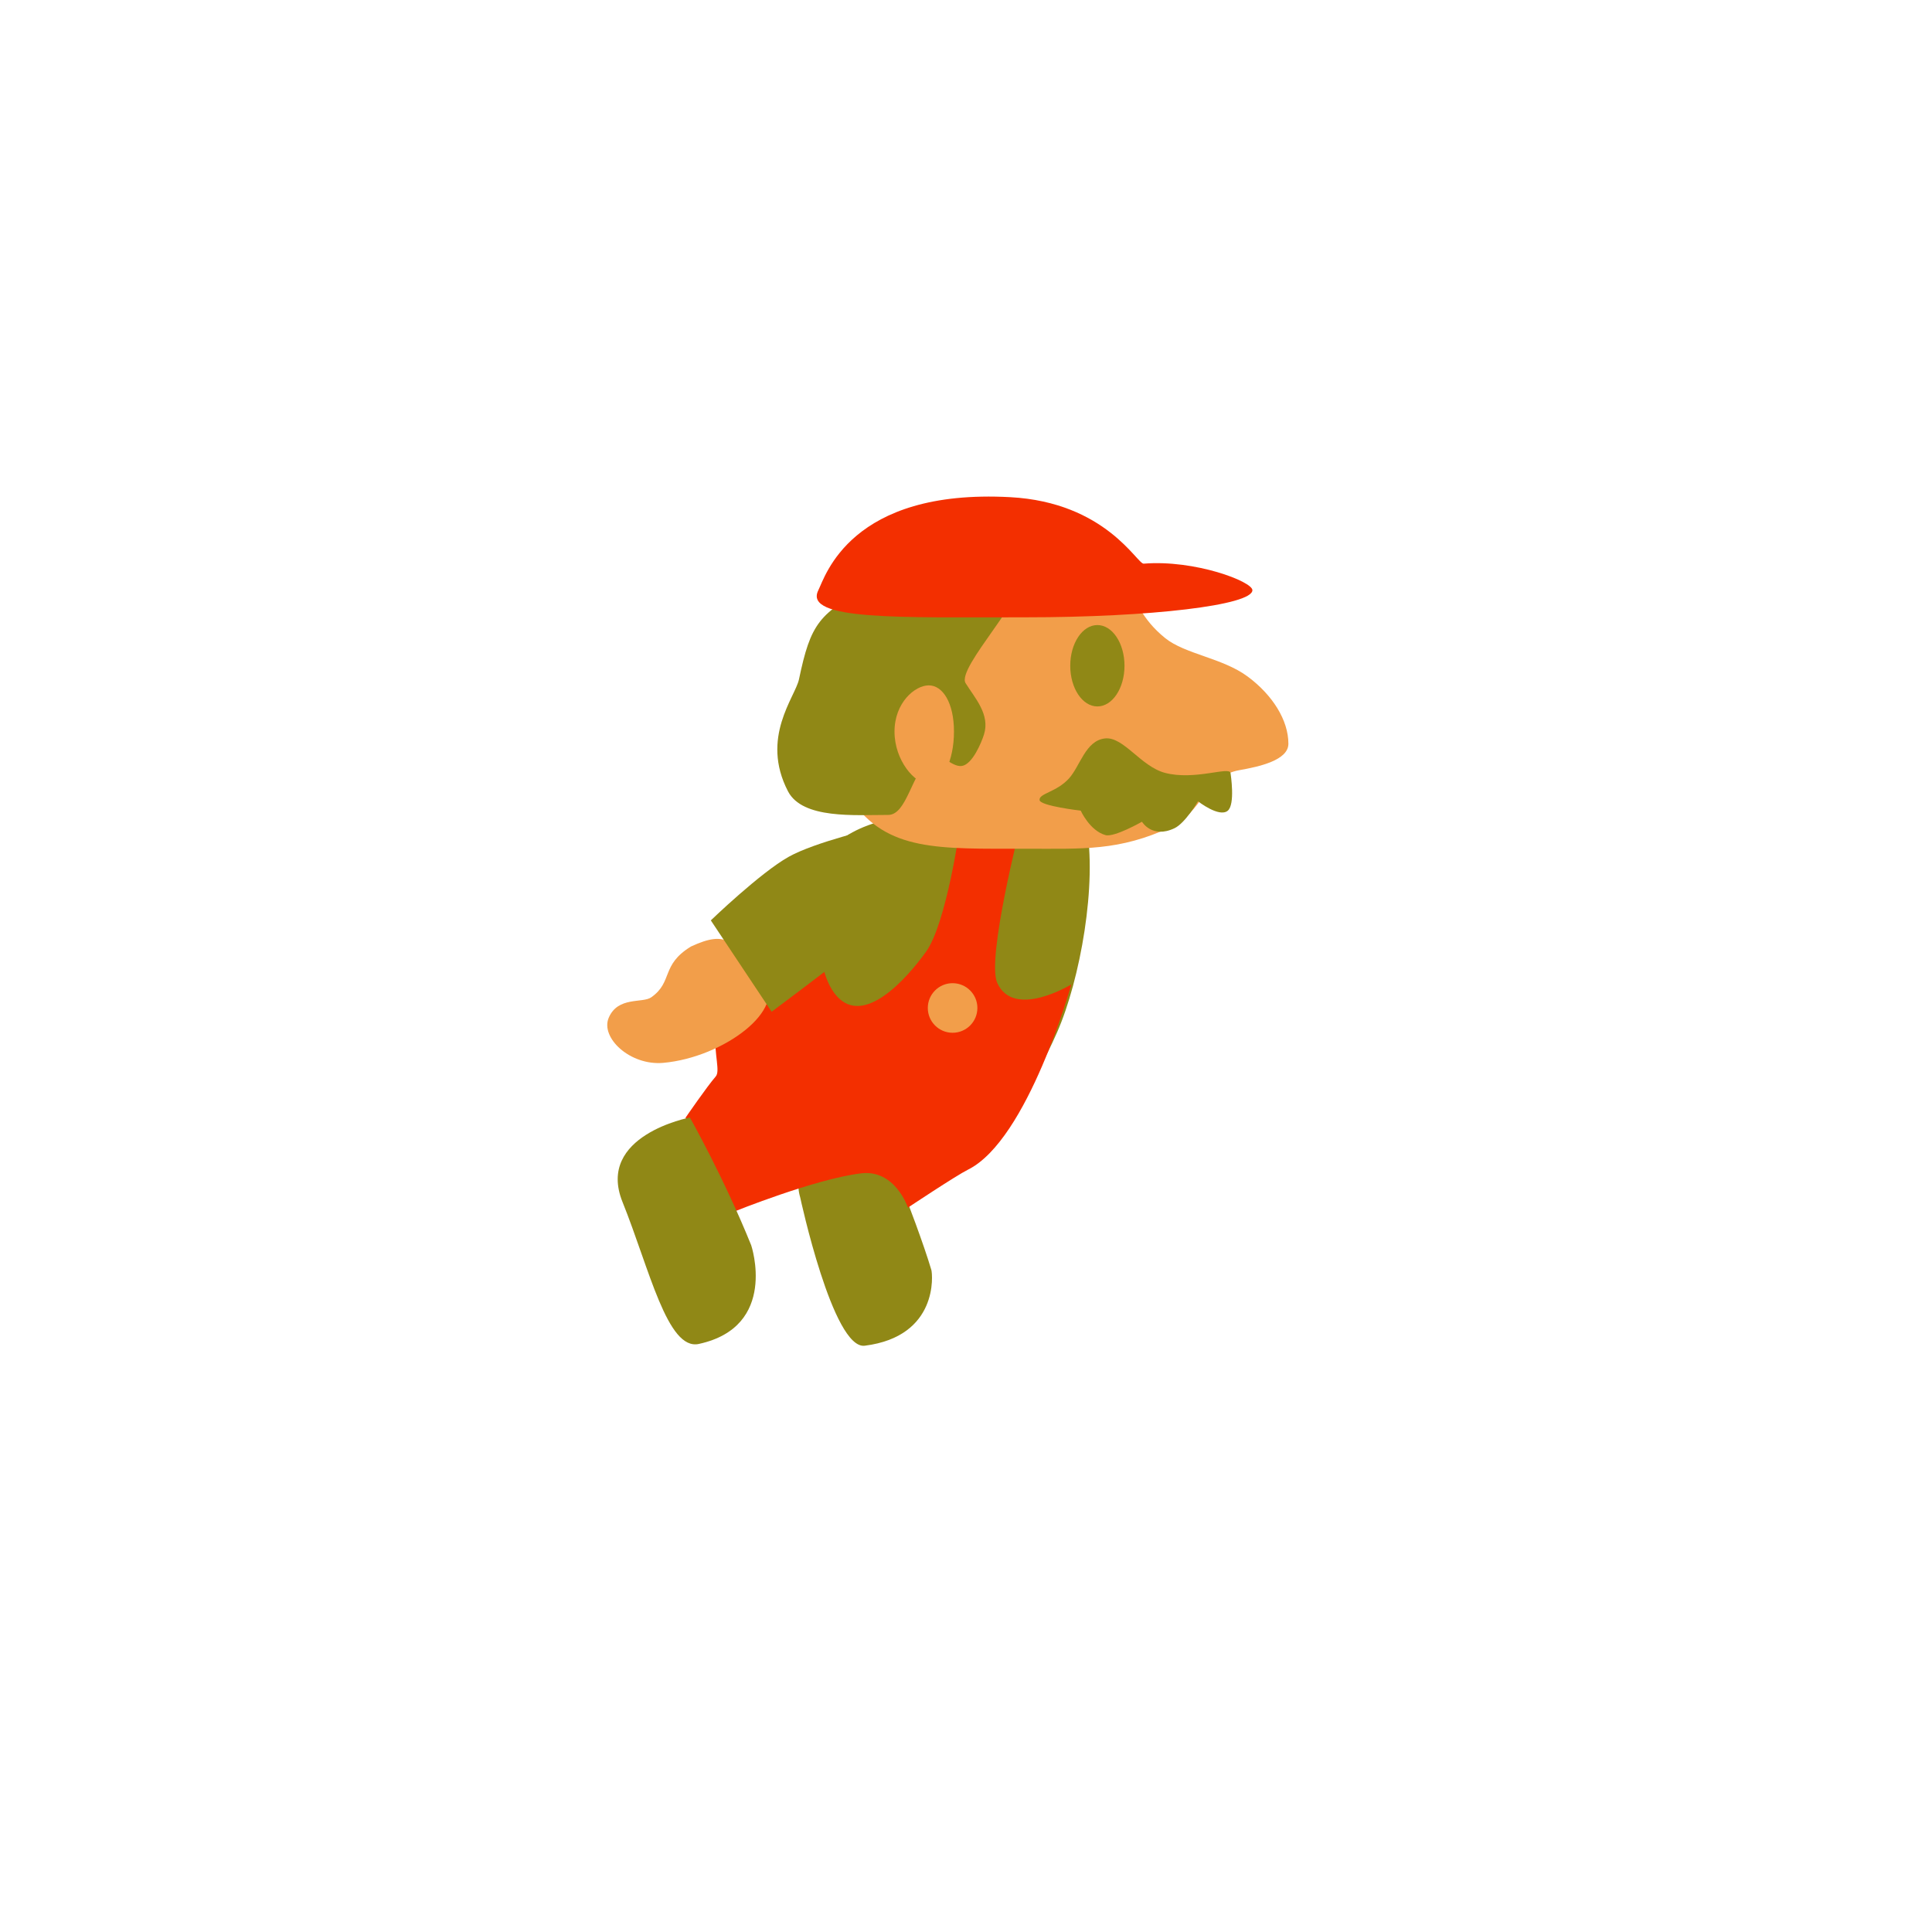 <svg version="1.1" xmlns="http://www.w3.org/2000/svg" xmlns:xlink="http://www.w3.org/1999/xlink" width="109.333" height="109.333" viewBox="0,0,109.333,109.333"><g transform="translate(-185.333,-125.333)"><g data-paper-data="{&quot;isPaintingLayer&quot;:true}" fill-rule="nonzero" stroke="none" stroke-width="0" stroke-linecap="butt" stroke-linejoin="miter" stroke-miterlimit="10" stroke-dasharray="" stroke-dashoffset="0" style="mix-blend-mode: normal"><path d="M230.616,193.091c-0.866,-2.904 4.098,-4.727 4.098,-4.727c0,0 2.459,5.933 3.325,8.837c0.07,0.236 0.417,3.758 -3.77,4.287c-1.801,0.227 -3.653,-8.397 -3.653,-8.397z" data-paper-data="{&quot;index&quot;:null}" fill="#908816"/><path d="M246.8,171.981c0.643,3.33 -0.339,8.812 -1.647,11.774c-1.399,3.171 -3.067,5.704 -6.694,5.809c-13.63,0.394 -11.945,-4.788 -10.429,-10.232c0.539,-1.933 2.051,-3.465 2.992,-4.644c1.808,-2.266 3.648,-3.227 7.437,-3.227z" data-paper-data="{&quot;index&quot;:null}" fill="#908816"/><path d="M239.659,172.167l3.432,-0.163c0,0 -1.944,7.577 -1.325,8.95c0.939,2.08 4.192,0.088 4.192,0.088c0,0 -2.444,8.79 -5.843,10.481c-0.682,0.339 -3.401,2.15 -3.401,2.15c0,0 -0.719,-2.172 -2.648,-1.94c-2.61,0.315 -7.185,2.165 -7.185,2.165l-2.754,-5.311c0,0 1.221,-1.778 1.706,-2.331c0.531,-0.605 -1.36,-3.418 2.287,-7.926c0.538,-0.665 0.972,-0.632 2.139,-1.637c1.937,-1.667 0.725,3.13 2.44,5.024c1.526,1.685 3.891,-0.929 5.041,-2.527c1.15,-1.598 1.917,-7.023 1.917,-7.023z" data-paper-data="{&quot;index&quot;:null}" fill="#f32f00"/><path d="M224.879,201.388c-1.781,0.386 -2.796,-4.258 -4.317,-8.032c-1.521,-3.774 3.813,-4.783 3.813,-4.783c0,0 1.949,3.459 3.47,7.233c0,0 1.549,4.604 -2.967,5.582z" data-paper-data="{&quot;index&quot;:null}" fill="#908816"/><path d="M185.333,234.667v-109.333h109.333v109.333z" fill="none"/><path d="M232.927,164.572c0,-4.855 4.038,-7.703 10.904,-7.476c6.61,0.219 4.69,2.129 7.441,4.348c1.125,0.908 3.249,1.124 4.665,2.173c1.416,1.05 2.307,2.476 2.307,3.805c0,0.939 -1.665,1.299 -2.774,1.495c-1.963,0.347 -2.062,2.379 -3.87,3.218c-2.943,1.365 -4.956,1.228 -8.207,1.228c-4.93,0 -7.874,0.166 -9.887,-2.773c-0.792,-1.157 -0.578,-4.647 -0.578,-6.018z" data-paper-data="{&quot;index&quot;:null}" fill="#f29e4a"/><path d="M244.162,170.61c-0.041,-0.381 0.954,-0.442 1.662,-1.221c0.642,-0.707 0.937,-2.148 2.043,-2.268c1.045,-0.114 2.026,1.587 3.395,1.949c1.678,0.444 3.666,-0.388 3.709,0.012c0.009,0.087 0.273,1.777 -0.161,2.132c-0.488,0.4 -1.681,-0.535 -1.681,-0.535c0,0 -0.72,1.235 -1.333,1.525c-1.269,0.601 -1.838,-0.369 -1.838,-0.369c0,0 -1.572,0.897 -2.067,0.757c-0.889,-0.252 -1.4,-1.385 -1.4,-1.385c0,0 -2.293,-0.262 -2.329,-0.599z" data-paper-data="{&quot;index&quot;:null}" fill="#908816"/><path d="M234.714,158.511c3.044,-1.441 7.053,-2.379 8.309,-0.64c0.688,0.953 -3.589,5.249 -3.046,6.123c0.526,0.845 1.395,1.767 1.041,2.902c-0.148,0.475 -0.659,1.69 -1.247,1.782c-0.618,0.097 -1.32,-0.931 -1.776,-0.51c-1.102,1.019 -1.346,3.282 -2.403,3.282c-1.88,0 -4.845,0.245 -5.666,-1.336c-1.578,-3.039 0.41,-5.334 0.622,-6.339c0.658,-3.126 1.122,-3.823 4.167,-5.263z" data-paper-data="{&quot;index&quot;:null}" fill="#908816"/><path d="M235.954,166.735c0,-1.635 1.153,-2.617 1.94,-2.617c0.787,0 1.425,0.982 1.425,2.617c0,1.635 -0.638,2.961 -1.425,2.961c-0.787,0 -1.94,-1.325 -1.94,-2.961z" data-paper-data="{&quot;index&quot;:null}" fill="#f29e4a"/><path d="M247.434,160.705c0.848,0 1.535,1.031 1.535,2.303c0,1.272 -0.687,2.303 -1.535,2.303c-0.848,0 -1.535,-1.031 -1.535,-2.303c0,-1.272 0.687,-2.303 1.535,-2.303z" data-paper-data="{&quot;index&quot;:null}" fill="#908816"/><path d="M231.644,158.731c0.384,-0.756 1.807,-5.751 10.856,-5.263c5.418,0.292 7.185,3.792 7.555,3.763c2.903,-0.235 6.152,1.013 6.152,1.501c0,0.848 -5.744,1.535 -12.829,1.535c-7.085,0 -12.61,0.19 -11.733,-1.535z" data-paper-data="{&quot;index&quot;:null}" fill="#f32f00"/><path d="M237.838,182.375c0,-0.775 0.628,-1.403 1.403,-1.403c0.775,0 1.403,0.628 1.403,1.403c0,0.775 -0.628,1.403 -1.403,1.403c-0.775,0 -1.403,-0.628 -1.403,-1.403z" data-paper-data="{&quot;index&quot;:null}" fill="#f29e4a"/><path d="M228.534,180.685c1.407,1.747 -2.247,4.492 -5.672,4.796c-1.873,0.166 -3.562,-1.423 -3.081,-2.552c0.521,-1.222 1.912,-0.809 2.406,-1.157c1.246,-0.877 0.527,-1.819 2.246,-2.874c2.075,-0.962 2.421,-0.299 4.101,1.786z" data-paper-data="{&quot;index&quot;:null}" fill="#f29e4a"/><path d="M229.001,182.59l-3.442,-5.172c0,0 2.799,-2.698 4.408,-3.599c1.498,-0.839 4.937,-1.634 4.937,-1.634l1.426,5.937c0,0 -2.722,0.933 -3.58,1.617c-0.921,0.735 -3.749,2.85 -3.749,2.85z" data-paper-data="{&quot;index&quot;:null}" fill="#908816"/></g></g></svg>